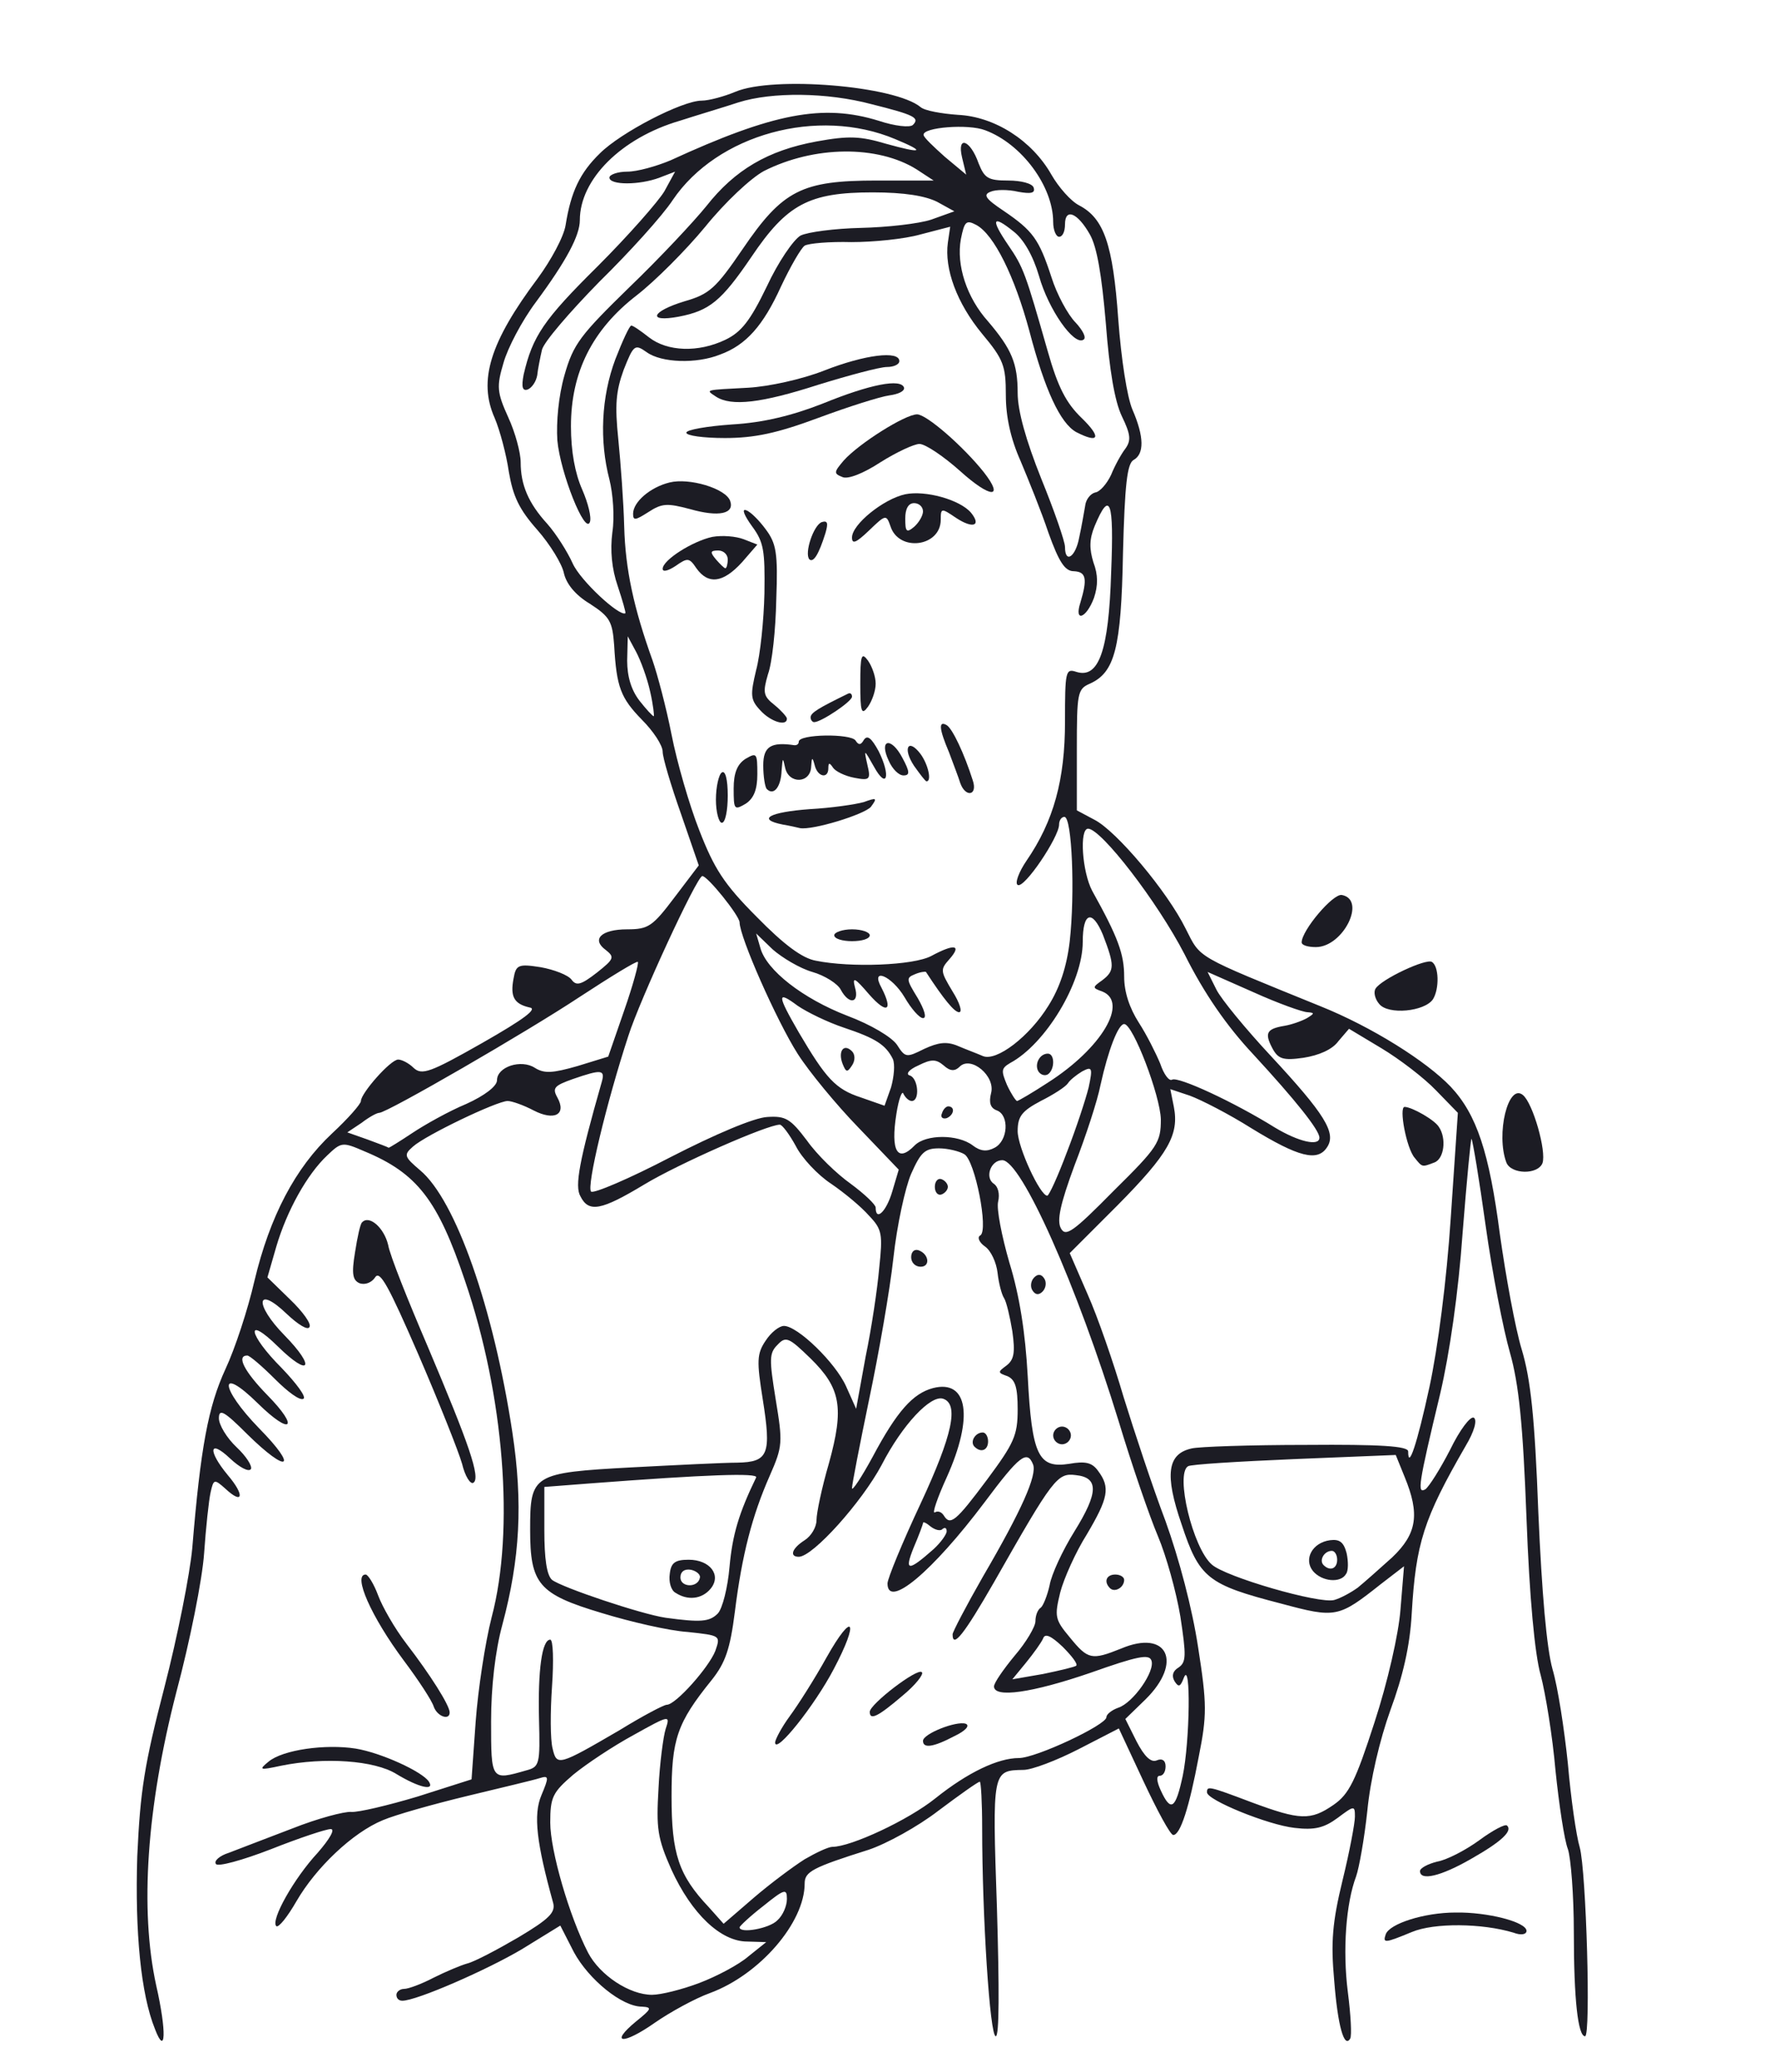 <?xml version="1.0" encoding="utf-8"?>
<!DOCTYPE svg PUBLIC "-//W3C//DTD SVG 1.0//EN" "http://www.w3.org/TR/2001/REC-SVG-20010904/DTD/svg10.dtd">
<svg version="1.0" xmlns="http://www.w3.org/2000/svg" width="300px" height="350px" viewBox="0 0 300 350" preserveAspectRatio="xMidYMid meet">
 <g fill="#1c1c24">
  <path d="M26.2 342.8 c-2.4 -5.9 -3.4 -16.4 -3 -29.2 0.5 -11.1 1.2 -15.5 4.6 -28.6 2.2 -8.5 4.3 -19.1 4.7 -23.5 1.4 -17 2.7 -23.9 5.6 -30.2 1.6 -3.4 3.8 -10.1 4.9 -14.9 2.6 -10.9 6.9 -19.1 13.1 -24.9 2.7 -2.5 4.9 -5 4.9 -5.5 0 -1.3 5 -7 6.3 -7 0.6 0 1.8 0.6 2.6 1.4 1.4 1.3 2.8 0.8 11.6 -4.2 7.2 -4.1 9.4 -5.8 8 -6 -2.6 -0.6 -3.3 -1.8 -2.7 -4.9 0.4 -2.3 0.8 -2.5 4.6 -1.9 2.2 0.4 4.6 1.3 5.2 2.1 0.8 1.1 1.6 0.9 4.3 -1.2 2.9 -2.3 3 -2.6 1.5 -3.8 -2.5 -1.8 -0.8 -3.5 3.6 -3.5 3.6 0 4.3 -0.5 8 -5.4 l4.1 -5.4 -3 -8.7 c-1.7 -4.8 -3.1 -9.5 -3.1 -10.5 0 -1.1 -1.6 -3.5 -3.5 -5.4 -3.6 -3.7 -4.3 -5.5 -4.7 -12.6 -0.3 -4 -0.7 -4.8 -4.1 -7 -2.5 -1.5 -4 -3.4 -4.4 -5.2 -0.3 -1.5 -2.3 -4.8 -4.5 -7.3 -3.1 -3.5 -4.1 -5.7 -4.8 -9.8 -0.4 -2.8 -1.5 -7 -2.4 -9.1 -2.8 -6.3 -0.8 -12.8 7.3 -23.6 2.2 -3 4.4 -7 4.7 -9 0.9 -5.6 2.4 -8.8 5.8 -12.1 3.5 -3.5 13.9 -8.9 17.2 -8.9 1.2 0 3.8 -0.7 5.7 -1.5 6.4 -2.7 27 -1 31.3 2.6 0.7 0.6 3.5 1.1 6.3 1.3 6.2 0.3 12.5 4.3 15.8 10.1 1.2 2.1 3.3 4.5 4.7 5.2 4.2 2.2 5.7 6.6 6.6 19.2 0.5 6.8 1.5 13.2 2.4 15.3 2 4.6 2 7.5 0.2 8.5 -1.1 0.6 -1.5 4.2 -1.8 15.8 -0.3 16.1 -1.4 20.1 -5.6 22 -2.1 0.9 -2.2 1.6 -2.2 11.2 l0 10.2 3 1.6 c3.7 1.9 12.3 12.1 15.4 18.4 2.6 5.1 1.4 4.4 22.8 13.1 8.7 3.5 17.9 9.3 22 13.6 4.4 4.7 6.5 11.1 8.3 24.9 1 7.1 2.6 15.9 3.7 19.5 1.5 5 2.2 11.4 2.8 27.5 0.6 13.7 1.4 22.9 2.4 26.5 0.9 3 2 10.2 2.6 16 0.5 5.8 1.4 12.1 2 14.1 1.1 4 1.9 31.9 0.9 31.9 -1.2 0 -1.9 -6.2 -1.9 -17.6 0 -6.2 -0.5 -12.5 -1 -14 -0.6 -1.5 -1.5 -7.5 -2.1 -13.3 -0.5 -5.8 -1.7 -13.1 -2.5 -16.1 -1 -3.5 -1.9 -13.1 -2.4 -26.5 -0.6 -16 -1.3 -22.7 -2.8 -28 -1.1 -3.8 -3 -13.5 -4.1 -21.4 -1.1 -7.9 -2.2 -14.5 -2.4 -14.7 -0.1 -0.2 -0.8 7 -1.5 15.9 -0.7 10 -2.2 20.4 -3.8 27.2 -3.7 15.4 -3.9 16.9 -2.5 16.1 0.6 -0.4 2.5 -3.4 4.2 -6.7 1.6 -3.3 3.4 -5.7 4 -5.4 0.6 0.4 0.1 2.3 -1.4 4.8 -7.1 12.3 -8.4 16.4 -9.1 28.3 -0.3 5.5 -1.5 10.6 -3.6 16.3 -1.8 5 -3.4 11.8 -3.9 17 -0.5 4.7 -1.4 9.7 -1.9 11.1 -1.7 4.5 -2.3 12.4 -1.4 19.5 0.5 3.9 0.7 7.4 0.4 7.9 -1 1.7 -2.1 -2.1 -2.7 -9.8 -0.6 -6.5 -0.3 -9.9 1.4 -16.9 1.2 -4.9 2.1 -9.7 2.1 -10.8 0 -1.9 -0.1 -1.9 -2.9 0.2 -2.3 1.7 -3.9 2.1 -7.3 1.7 -4.5 -0.5 -14.8 -4.7 -14.8 -6 0 -1.1 0.2 -1.1 7.6 1.7 8.1 3 9.9 3.1 13.8 0.4 2.6 -1.8 3.7 -4 6.9 -13.9 2.2 -6.7 4.1 -15 4.4 -19.1 l0.6 -7.3 -3.9 3 c-7.2 5.7 -7.6 5.8 -16.9 3.3 -12.4 -3.2 -13.8 -4.3 -16.8 -13.4 -2.9 -8.4 -2.4 -11.9 1.7 -12.8 1.1 -0.3 9.9 -0.6 19.4 -0.6 12.5 -0.1 17.2 0.2 17.2 1.1 0 3.2 1.5 -1.2 3.6 -10.9 1.4 -6.5 2.9 -17.9 3.6 -28.6 l1.2 -17.7 -3.7 -3.8 c-2 -2.1 -6.2 -5.3 -9.2 -7.1 l-5.5 -3.3 -1.8 2.1 c-1 1.4 -3.3 2.4 -5.9 2.8 -3.5 0.5 -4.3 0.2 -5.3 -1.7 -1.3 -2.5 -0.9 -3.2 2.1 -3.7 1.2 -0.2 2.9 -0.8 3.8 -1.3 1.3 -0.8 1.3 -0.9 0.1 -1 -0.8 0 -5 -1.5 -9.2 -3.4 l-7.7 -3.4 1.5 3 c0.8 1.6 5 6.7 9.2 11.2 9.1 9.8 11.1 13 9.5 15.4 -1.6 2.5 -4.8 1.7 -12.8 -3.2 -3.8 -2.4 -8.5 -4.8 -10.4 -5.5 l-3.3 -1.1 0.6 3 c0.9 4.7 -0.9 7.9 -9.5 16.6 l-8.1 8.1 3 6.9 c1.7 3.8 4.4 11.6 6.1 17.4 1.8 5.8 4.9 15.2 7.1 21 2.3 6.4 4.5 14.7 5.5 21.3 1.5 9.6 1.5 11.5 0.1 18.5 -1.6 8.5 -3.1 13.2 -4.3 13.2 -0.5 0 -2.7 -4.1 -5 -9 l-4.2 -9 -6.8 3.5 c-3.7 1.9 -7.9 3.5 -9.3 3.5 -5.3 0.1 -5.3 0 -4.5 23.4 0.4 13.6 0.4 21.6 -0.2 21.6 -1 0 -2.3 -20.3 -2.3 -35.2 0 -4.3 -0.2 -7.8 -0.4 -7.8 -0.3 0 -3.4 2.2 -7 4.9 -3.5 2.7 -8.8 5.6 -11.8 6.6 -9.5 3 -10.8 3.7 -10.8 5.7 0 6.6 -7.6 15.4 -16 18.5 -2.5 0.9 -6.7 3.2 -9.3 5 -5.4 3.8 -7.8 3.6 -3.2 -0.2 2.6 -2.1 2.8 -2.4 1 -2.5 -3.4 0 -9 -4.6 -11.5 -9.2 l-2.3 -4.5 -6.5 4 c-5.9 3.5 -17.8 8.7 -20.2 8.7 -0.6 0 -1 -0.4 -1 -1 0 -0.5 0.6 -1 1.3 -1 0.7 0 2.9 -0.8 5 -1.9 2 -1 4.6 -2.1 5.7 -2.4 1.2 -0.3 5 -2.3 8.6 -4.4 5.2 -3.1 6.3 -4.2 5.9 -5.8 -2.8 -10.1 -3.4 -14.9 -2 -18.2 1.3 -3.1 1.3 -3.4 -0.3 -2.9 -0.9 0.3 -6.4 1.6 -12.2 3 -5.8 1.4 -12.2 3.2 -14.3 4.1 -5.1 2.1 -11.3 8 -14.6 13.7 -1.5 2.6 -3 4.5 -3.4 4.2 -1 -1 3 -8.1 7 -12.4 2 -2.3 3 -4 2.2 -4 -0.8 0 -5.3 1.5 -10.1 3.4 -4.9 1.9 -9 3 -9.3 2.5 -0.4 -0.5 0.6 -1.4 2.2 -1.9 1.5 -0.6 6.3 -2.4 10.7 -4.1 4.3 -1.7 8.8 -2.9 10 -2.8 1.1 0.1 6.2 -1.1 11.2 -2.6 l9.1 -2.9 0.7 -9.8 c0.4 -5.4 1.6 -13.3 2.7 -17.6 3.9 -14.7 2.1 -37.5 -4.5 -56.8 -4.6 -13.7 -8.1 -18.2 -17 -21.9 -3.7 -1.6 -3.9 -1.6 -6.3 0.7 -3.4 3.2 -6.8 9.3 -8.6 15.4 l-1.5 5.2 3.8 3.7 c2.2 2.1 3.7 4.2 3.3 4.7 -0.3 0.6 -2 -0.5 -3.8 -2.2 -5.2 -5 -5.6 -1.7 -0.4 3.6 5.3 5.4 4.3 7.2 -1.1 1.9 -5.6 -5.5 -5.1 -2.1 0.6 3.6 2.5 2.6 4.2 4.9 3.7 5.2 -0.6 0.4 -2.7 -1.2 -4.8 -3.3 -2.2 -2.2 -4.3 -4 -4.7 -4 -1.9 0 -0.5 2.7 3.4 6.7 5.5 5.6 4 6.9 -1.6 1.4 -6.7 -6.6 -6.5 -2.7 0.2 4.2 6.7 6.8 4.9 7.8 -2 1 -3.9 -3.9 -4.8 -4.4 -4.8 -2.7 0 1.1 1.3 3.3 3 4.9 1.6 1.5 2.7 3.2 2.4 3.7 -0.4 0.5 -1.9 -0.3 -3.5 -1.8 -3.6 -3.4 -3.8 -1.3 -0.4 2.8 2.9 3.4 2.6 5.1 -0.4 2.3 -1.9 -1.7 -2 -1.6 -2.5 0.6 -0.3 1.3 -0.8 6 -1.1 10.3 -0.3 4.4 -2.4 14.9 -4.7 23.5 -5 19.4 -6.2 36.7 -3.4 49.5 1.8 7.9 1.6 12.1 -0.2 7.4z m92 -7.8 c2.9 -1.1 6.7 -3.1 8.3 -4.5 l3 -2.4 -3.2 -0.1 c-4.5 0 -9.4 -4.7 -12.8 -12.1 -2.4 -5.4 -2.6 -7 -2.2 -13.8 0.2 -4.2 0.8 -8.7 1.2 -10 0.8 -2.4 0.7 -2.4 -5.4 1 -3.5 1.9 -8 4.9 -10.2 6.7 -3.5 3 -3.9 3.8 -3.9 8.1 0 4.7 3.2 15.8 6.4 22 2 3.8 7 7.1 10.8 7.1 1.5 0 5.1 -0.9 8 -2z m13.2 -10.6 c0.9 -0.8 1.6 -2.4 1.6 -3.6 0 -1.8 -0.4 -1.7 -4 1.2 -2.2 1.7 -4 3.4 -4 3.6 0 1.1 5.1 0.2 6.4 -1.2z m4.6 -10.3 c1.9 -1.1 4 -2.1 4.7 -2.1 3.1 0 12.8 -4.5 17.4 -8.2 5.5 -4.4 10.6 -6.8 14.1 -6.8 2.9 0 14.8 -5.6 14.8 -6.9 0 -0.5 0.9 -1.2 2 -1.6 2.5 -0.8 6.3 -6.2 5.6 -8 -0.4 -1.1 -2.4 -0.7 -10.3 2.1 -9.9 3.4 -16.3 4.3 -16.3 2.3 0 -0.6 1.6 -2.9 3.5 -5.2 1.9 -2.2 3.5 -4.9 3.5 -5.8 0 -1 0.4 -2 0.9 -2.3 0.4 -0.3 1.1 -2 1.5 -3.8 0.3 -1.8 2.2 -5.9 4.2 -9.1 4.1 -6.6 4.1 -9.1 0.2 -9.5 -3.1 -0.4 -3.8 0.5 -13.8 18.1 -5 8.7 -7 11.3 -7 8.8 0 -0.4 2.3 -4.8 5.1 -9.7 6.6 -11.3 9.2 -17.2 8.5 -19 -1 -2.5 -2.3 -1.5 -8.2 6.4 -8.8 11.7 -16.4 18.1 -16.4 13.7 0 -0.8 2.5 -6.9 5.6 -13.5 5.4 -11.6 6.5 -16.8 3.8 -17.7 -2.1 -0.7 -6.9 4.4 -10.4 11.2 -3.3 6.2 -11.6 15.5 -14 15.5 -1.6 0 -1.2 -1.4 1 -2.8 1.1 -0.7 2 -2.2 2 -3.4 0 -1.2 0.9 -5.5 2.1 -9.6 2.6 -9.4 2 -12.7 -3.1 -17.7 -3.7 -3.6 -4.2 -3.8 -5.6 -2.3 -1.4 1.4 -1.4 2.4 -0.3 9.2 1.2 7.3 1.2 7.9 -1 12.9 -3 6.8 -4.7 13.4 -5.9 23 -0.8 6.3 -1.6 8.6 -3.9 11.5 -5.9 7.3 -6.8 10 -6.8 19.7 0 9.7 1.2 13.3 6.3 18.7 l2.5 2.8 5.1 -4.4 c2.8 -2.4 6.7 -5.3 8.6 -6.5z m63.9 -14.1 c1.2 -5.8 1.4 -19.6 0.2 -16.6 -0.6 1.6 -0.9 1.7 -1.6 0.6 -0.5 -0.9 -0.3 -1.7 0.7 -2.3 1.3 -0.9 1.3 -2 0.3 -8.6 -0.7 -4.2 -2.4 -10.3 -3.8 -13.6 -1.4 -3.3 -4.4 -12 -6.6 -19.3 -7.1 -23.1 -16.5 -44.2 -19.7 -44.2 -2 0 -3 3 -1.4 4 0.7 0.5 1 1.7 0.7 3 -0.3 1.2 0.6 5.8 1.9 10.3 1.7 5.5 2.7 11.8 3.1 19.2 0.7 13.4 1.8 15.6 7 14.8 2.8 -0.5 3.9 -0.2 4.9 1.2 2.1 2.8 1.7 4.6 -1.9 10.7 -1.9 3 -3.9 7.5 -4.5 9.8 -1 4.1 -0.9 4.6 1.6 7.6 3.1 3.8 3.7 3.9 8.7 1.9 7.8 -3.3 10.5 2.3 4.1 8.6 l-3.4 3.3 1.9 3.8 c1.3 2.5 2.4 3.6 3.4 3.2 0.9 -0.4 1.5 0 1.5 1 0 0.9 -0.4 1.6 -1 1.6 -0.6 0 -0.5 1 0.2 2.5 1.7 3.7 2.5 3.1 3.7 -2.5z m-111 -0.9 c2.3 -0.6 2.4 -1 2.2 -8.7 -0.2 -8.3 0.5 -13.4 1.9 -13.4 0.5 0 0.6 3.6 0.3 7.9 -0.3 4.3 -0.3 9 0.1 10.5 0.7 3 1 2.9 11.3 -3.1 3.9 -2.4 7.5 -4.3 8 -4.3 1.5 0 7.1 -6.3 8.2 -9.1 0.9 -2.6 0.9 -2.6 -4.7 -3.2 -3.1 -0.2 -9.6 -1.7 -14.5 -3.2 -10.7 -3.2 -12.1 -4.9 -12.1 -14.1 0 -9.3 0.4 -9.6 17.1 -10.5 7.6 -0.4 15.7 -0.8 17.9 -0.8 5.3 -0.1 5.8 -1.4 4.3 -10.8 -1 -6.3 -1 -7.6 0.5 -9.8 0.9 -1.4 2.3 -2.5 3.1 -2.5 2.3 0 8.7 6.2 10.5 10.2 l1.7 3.8 1.6 -8.8 c1 -4.8 2 -11.5 2.3 -15 0.6 -5.7 0.5 -6.5 -1.7 -8.8 -1.3 -1.5 -4.2 -3.9 -6.4 -5.4 -2.3 -1.5 -5 -4.4 -6 -6.4 -1.1 -2 -2.3 -3.6 -2.7 -3.6 -2.1 0 -17.1 6.6 -22.9 10.1 -7.3 4.4 -9.4 4.8 -10.8 2 -1 -1.7 -0.2 -6 3.6 -19.3 0.6 -2.1 0 -2.2 -4.9 -0.5 -3.1 1.1 -3.5 1.5 -2.6 3.1 1.6 2.9 -0.5 4 -4 2.2 -1.7 -0.9 -3.7 -1.6 -4.4 -1.6 -1.8 0 -13.9 5.8 -16 7.7 -1.6 1.4 -1.5 1.7 1.2 4 6 5 12.4 23.2 15.6 44.3 1.8 11.9 1.3 21.3 -1.7 32.5 -1.2 4.4 -1.9 10.5 -1.9 16.3 0 10 0 10 5.9 8.3z m93 -17.7 c0.3 -0.3 -0.8 -1.7 -2.3 -3.2 -2 -1.9 -3 -2.3 -3.3 -1.4 -0.3 0.7 -1.6 2.5 -2.9 4.1 l-2.3 2.8 5.2 -0.9 c2.9 -0.6 5.4 -1.2 5.6 -1.4z m-60.6 -8.8 c0.8 -0.8 1.7 -4.4 2 -7.9 0.5 -5.5 1.6 -9.1 4.5 -15.1 0.4 -0.8 -8.3 -0.5 -28 1 l-7.8 0.6 0 7.3 c0 4.8 0.4 7.6 1.3 8.4 1.7 1.3 15.1 5.8 19.2 6.4 5.9 0.8 7.4 0.7 8.8 -0.7z m108.2 -4.4 c1.1 -0.9 3.7 -3.2 5.8 -5.1 4.2 -4 4.7 -7.3 2.1 -13.6 l-1.5 -3.7 -17.2 0.7 c-9.5 0.4 -17.5 0.9 -17.9 1.2 -2.2 1.3 0.8 13.8 4 16.6 2.3 2.1 18.2 6.7 20.7 6 1.1 -0.3 2.9 -1.3 4 -2.1z m-71.7 -6.5 c1.2 -1.1 2.2 -2.5 2.2 -3 0 -0.6 -0.3 -0.7 -0.7 -0.4 -0.3 0.4 -1.2 0.2 -2 -0.4 -0.7 -0.6 -1.3 -0.9 -1.3 -0.6 0 0.2 -0.7 2.1 -1.6 4.2 -1.6 4 -0.9 4 3.4 0.2z m9 -11.7 c4.6 -6.2 5.2 -7.5 5.2 -11.9 0 -3.7 -0.4 -5 -1.7 -5.6 -1.7 -0.6 -1.7 -0.7 -0.2 -1.8 1.3 -1 1.5 -2.2 1 -5.8 -0.4 -2.4 -1 -5 -1.4 -5.6 -0.4 -0.6 -0.9 -2.5 -1.1 -4.3 -0.2 -1.7 -1.1 -3.7 -2.1 -4.4 -1 -0.7 -1.4 -1.6 -0.8 -1.9 1.4 -0.9 -0.9 -12.6 -2.7 -13.7 -0.8 -0.5 -2.8 -1 -4.3 -1 -2.4 0 -3.1 0.7 -4.7 4.3 -1 2.3 -2.4 8.7 -3 14.2 -0.6 5.5 -2.5 16.3 -4.1 23.9 -1.6 7.7 -2.9 14.4 -2.9 15 0 0.6 1.6 -1.8 3.5 -5.3 4.1 -7.7 6.8 -10.7 10.2 -11.6 5.9 -1.5 6.9 4.9 2.3 15.1 -1.6 3.5 -2.5 6.2 -2 5.9 0.5 -0.3 1.1 -0.1 1.5 0.5 1.1 1.8 2 1.1 7.3 -6z m29.4 -60.9 c-0.1 -4 -4.7 -16.1 -6.2 -16.1 -1 0 -2.7 4.4 -4 10.3 -0.5 2.6 -2.5 8.7 -4.4 13.6 -2.4 6.5 -3 9.3 -2.3 10.6 0.8 1.5 2 0.7 8.9 -6.3 7.5 -7.4 8 -8.2 8 -12.1z m-45.4 12.2 l1.1 -3.7 -6.8 -7.1 c-3.7 -3.8 -8.4 -9.5 -10.3 -12.5 -3.5 -5.5 -9.8 -19.7 -9.8 -22.2 -0.1 -1.2 -5.4 -7.8 -6.3 -7.8 -0.9 0 -10.6 21 -12.5 27 -3.7 11.3 -7.1 25.5 -6.3 26.3 0.4 0.4 6.5 -2.2 13.4 -5.8 7.6 -3.9 14.2 -6.7 16.4 -6.8 3.1 -0.2 3.9 0.3 6.7 4 1.7 2.4 5 5.6 7.4 7.3 2.3 1.7 4.2 3.5 4.2 4 0 2.4 1.8 0.7 2.8 -2.7z m29.5 -6.6 c1.6 -4.1 3.2 -9 3.7 -11 0.7 -3.3 0.6 -3.6 -1.1 -2.7 -1 0.6 -2.1 1.5 -2.4 2 -0.4 0.6 -2.4 1.9 -4.6 3 -3.2 1.7 -3.9 2.6 -3.9 5.1 0 2.7 3.8 10.9 5 10.9 0.3 0 1.8 -3.3 3.3 -7.3z m-25.7 -1.2 c1.9 -1.9 7.3 -1.9 9.8 0 1.3 1 2.4 1.1 3.7 0.4 2.3 -1.2 2.5 -5.5 0.4 -6.3 -1.1 -0.4 -1.4 -1.3 -1 -2.9 0.8 -2.9 -3.4 -6.4 -5.3 -4.5 -0.8 0.8 -1.6 0.8 -2.7 -0.2 -1.3 -1.1 -2.1 -1.1 -4.3 0 -1.6 0.7 -2.2 1.5 -1.4 1.7 1.4 0.5 1.7 4.3 0.3 4.3 -0.5 0 -1.1 -0.6 -1.4 -1.2 -0.2 -0.7 -0.8 0.8 -1.2 3.4 -1 6.3 0.2 8.3 3.1 5.3z m-84.9 -2.1 c2.1 -1.4 6.2 -3.7 9.1 -4.9 3.1 -1.4 5.2 -3 5.2 -4 0 -2.3 4.1 -3.6 6.4 -2.1 1.6 1 3 0.9 7.2 -0.3 l5.2 -1.6 2.7 -7.8 c1.5 -4.3 2.5 -8 2.3 -8.2 -0.2 -0.2 -4.6 2.5 -9.8 5.9 -8.9 5.9 -32.6 19.6 -33.9 19.6 -0.4 0 -1.7 0.7 -3 1.7 l-2.4 1.6 3.4 1.2 c1.9 0.7 3.5 1.3 3.6 1.4 0.1 0 1.9 -1.1 4 -2.5z m153.3 0.8 c0 -1.3 -4.1 -6.4 -11.2 -14.1 -4.5 -4.8 -8.3 -10.3 -11.6 -16.9 -4.6 -8.9 -14.1 -21.2 -16.3 -21.2 -1.5 0 -1 7.3 0.7 10.5 4.4 7.9 5.4 10.7 5.4 14.5 0 2.6 0.9 5.3 2.5 7.8 1.3 2 2.9 5.2 3.6 6.9 0.6 1.8 1.5 3 2 2.7 1 -0.6 10.5 3.8 17.4 8.1 4 2.4 7.5 3.2 7.5 1.7z m-72.1 -13.3 c-1.2 -2.4 -2.9 -3.5 -8.3 -5.3 -2.7 -0.9 -6.2 -2.6 -7.8 -3.7 -3.5 -2.6 -3.5 -1.9 0.2 4.5 4.6 7.8 6.2 9.6 10.5 11 l4 1.4 1.1 -3.1 c0.5 -1.8 0.7 -3.9 0.3 -4.8z m26.2 4 c9.1 -5.8 13.7 -13.6 9.2 -15.4 -1.7 -0.6 -1.7 -0.7 0 -1.9 2.1 -1.6 2.1 -2.5 0.1 -7.7 -1.8 -4.3 -3.4 -3.8 -3.4 1.2 0 6.9 -6.3 17.3 -12.3 20.5 -1.5 0.9 -1.5 1.3 -0.5 3.7 0.7 1.5 1.5 2.7 1.7 2.7 0.2 0 2.6 -1.4 5.2 -3.1z m-15.2 -6.2 c1.4 0.6 3.3 1.3 4.2 1.7 2.3 1 7.9 -3.3 11.1 -8.5 1.9 -3 3.1 -6.6 3.6 -10.9 0.9 -8 0.4 -21 -0.9 -21 -0.5 0 -0.9 0.6 -0.9 1.3 0 2.1 -5.9 10.9 -7 10.2 -0.5 -0.3 0.2 -2.2 1.5 -4.1 4.6 -6.7 6.5 -13.7 6.5 -23.5 0 -8.5 0.1 -9 1.9 -8.4 3.8 1.2 5.5 -3.5 5.9 -16.8 0.5 -12.2 -0.2 -14 -2.8 -7.8 -0.9 2.2 -0.9 3.8 -0.2 6.1 0.8 2.1 0.8 3.9 0.1 6 -1.3 3.5 -3.4 4.2 -2.3 0.8 1.2 -4 1 -5.2 -1.1 -5.3 -1.5 0 -2.5 -1.5 -4.3 -6.5 -1.2 -3.6 -3.4 -9 -4.7 -12.1 -1.7 -3.8 -2.5 -7.5 -2.5 -11.2 0 -4.9 -0.4 -6 -4 -10.3 -4.3 -5.2 -6.4 -11 -5.8 -15.4 l0.4 -2.7 -5 1.3 c-2.8 0.8 -8.1 1.3 -11.7 1.3 -3.7 -0.1 -7.2 0.2 -7.9 0.6 -0.6 0.4 -2.4 3.5 -4 6.9 -3 6.6 -5.9 9.9 -10.3 11.5 -4 1.6 -9.9 1.4 -12.4 -0.4 -2 -1.4 -2.2 -1.3 -3.9 3 -1.3 3.6 -1.5 5.9 -0.9 11.7 0.4 4 0.9 10.7 1 14.8 0.2 7.2 1.6 13.7 4.8 22.6 0.8 2.3 2.3 7.9 3.2 12.5 0.9 4.6 3 11.9 4.7 16.2 2.5 6.4 4.1 9 9.7 14.6 4.6 4.7 7.7 7 10 7.4 5.9 1.2 16.5 0.8 19.5 -0.8 3.9 -2.1 5.2 -1.9 3.1 0.5 -1.6 1.8 -1.6 2 0.5 5.5 1.2 1.9 1.7 3.5 1.1 3.5 -0.8 0 -2.6 -2.2 -5.6 -6.8 -0.1 -0.1 -1 0 -1.9 0.4 -1.5 0.6 -1.4 0.9 0.5 4 1.1 1.9 1.6 3.4 0.9 3.4 -0.6 0 -2 -1.6 -3.1 -3.5 -2.2 -3.7 -5.9 -5.2 -3.9 -1.6 2 3.9 0.9 4.5 -2.1 1.1 -2.4 -2.8 -2.9 -3.1 -2.4 -1.2 0.8 2.7 -1 3 -2.4 0.4 -0.5 -1 -2.7 -2.4 -4.8 -3 -2.1 -0.6 -5.1 -2.4 -6.7 -3.8 l-2.8 -2.7 0.7 2.4 c1 3.8 7.2 8.6 14.7 11.5 4 1.5 7.5 3.6 8.4 4.9 1.4 2.2 1.6 2.2 4.6 0.7 2.4 -1.1 3.8 -1.3 5.7 -0.5z m-52 -59.8 c-0.5 -2.3 -1.6 -5.3 -2.4 -6.8 l-1.4 -2.6 -0.1 4.1 c0 2.7 0.7 5 2.1 6.8 1.1 1.4 2.2 2.6 2.4 2.6 0.1 0 -0.1 -1.9 -0.6 -4.1z m-5.5 -17.9 c-1 -2.9 -1.3 -6 -0.9 -9.1 0.4 -2.6 0.1 -6.5 -0.5 -8.9 -1.7 -6.5 -1.4 -13.9 1 -20.3 1.2 -3.1 2.4 -5.7 2.7 -5.7 0.3 0 1.6 0.9 3 2 3.1 2.4 8.3 2.6 12.9 0.4 2.7 -1.3 4.2 -3.2 7 -9 1.9 -4.1 4.5 -7.9 5.7 -8.6 1.2 -0.6 5.8 -1.2 10.2 -1.3 4.4 -0.1 9.8 -0.7 11.9 -1.4 l3.9 -1.4 -2.9 -1.6 c-2 -1 -5.5 -1.6 -10.9 -1.6 -10.8 0 -14.5 2 -20.5 10.9 -5.1 7.5 -7.1 9.1 -12.3 10.1 -5.4 1 -4.6 -0.9 1 -2.6 4.2 -1.2 5.3 -2.2 9.8 -8.8 6.8 -10 10 -11.6 22.7 -11.6 l9.6 0 -2.9 -1.9 c-6.6 -4.1 -17.3 -4 -25.8 0.3 -2.2 1.2 -6.5 5.2 -9.9 9.4 -3.3 4 -8.5 9.2 -11.6 11.6 -7.5 5.8 -11.1 13 -11.1 22.1 0 4.3 0.7 8 1.9 10.7 1 2.3 1.6 4.7 1.3 5.5 -0.8 2.2 -5 -8.3 -5.5 -13.8 -0.2 -3.1 0.2 -7.5 1.2 -11 1.5 -5.3 2.7 -6.8 11 -14.9 5.1 -4.9 10.9 -11.1 13 -13.7 4.8 -6.1 10.4 -9.4 18.6 -10.9 5.5 -1 7.4 -0.9 11.8 0.4 6.1 1.7 6.8 1.4 1.5 -0.8 -13.1 -5.5 -30.1 -0.8 -37.6 10.3 -1.7 2.6 -7.3 8.8 -12.4 13.8 -5 5.1 -9.4 10.2 -9.7 11.5 -0.3 1.3 -0.7 3.3 -0.8 4.3 -0.2 1.1 -0.9 2.1 -1.6 2.4 -0.9 0.3 -1.1 -0.4 -0.7 -2.5 1.5 -6.5 3.4 -9.3 12.5 -18.3 5.2 -5.2 10.3 -11 11.3 -12.7 l1.8 -3.3 -2.6 1 c-3.4 1.3 -8.5 1.3 -8.5 0 0 -0.5 1.4 -1 3 -1 1.7 0 4.9 -0.9 7.3 -1.9 17.4 -8 25.8 -9.6 35.2 -6.7 2.7 0.9 5.3 1.2 5.8 0.7 1.2 -1.2 0.2 -1.7 -7 -3.5 -7.5 -2 -16.8 -2.1 -22.5 -0.3 -2.4 0.8 -6.8 2.1 -9.9 3.1 -9.9 2.9 -16.9 9.9 -16.9 16.8 0 2.6 -2.3 6.9 -7.4 13.8 -2.4 3.2 -4.8 7.8 -5.5 10.3 -1.2 4 -1.1 5 0.8 9.2 1.2 2.6 2.1 6 2.1 7.6 0 3.8 1.3 6.9 4.5 10.4 1.5 1.7 3.4 4.7 4.3 6.7 1.3 2.9 7.9 9 8.9 8.4 0.1 -0.1 -0.5 -2.2 -1.3 -4.6z m78 -8.2 c0.4 -1.8 0.8 -4.2 1 -5.3 0.1 -1.1 0.9 -2.1 1.7 -2.3 0.8 -0.1 2 -1.5 2.7 -3 0.6 -1.5 1.7 -3.5 2.4 -4.4 1 -1.4 0.9 -2.4 -0.6 -5.5 -1.2 -2.5 -2.1 -7.8 -2.7 -15.7 -0.7 -8.2 -1.5 -12.9 -2.7 -15 -2.1 -3.7 -4.2 -4.5 -4.2 -1.7 0 1.2 -0.4 2.1 -1 2.1 -0.5 0 -1 -1.1 -1 -2.5 0 -6 -5.3 -13.2 -11.5 -15.5 -2.8 -1.1 -10.6 -0.5 -10.4 0.8 0 0.4 1.7 2 3.6 3.7 l3.6 3 -0.7 -2.9 c-0.9 -3.8 1.4 -3 2.8 1 1 2.5 1.6 2.9 5 2.9 2.2 0 4.1 0.5 4.3 1.2 0.3 0.9 -0.4 1.1 -2.6 0.7 -1.7 -0.4 -3.8 -0.4 -4.7 0 -1.3 0.5 -0.8 1.2 2.2 3.2 5 3.4 6 4.8 8.1 11.2 0.9 2.9 2.8 6.4 4.1 7.7 1.2 1.3 1.9 2.6 1.3 2.9 -1.6 1 -5.9 -5.1 -7.5 -10.8 -1 -3.4 -2.6 -6.2 -4.3 -7.5 -3.6 -2.9 -3.9 -2.1 -0.9 2.3 2.6 3.8 2.9 4.7 6.7 18 1.7 6 3.1 8.7 5.7 11.2 3.4 3.3 3 4.4 -0.9 2.4 -2.7 -1.5 -5.3 -7.1 -7.9 -17 -2.5 -9.3 -6 -16.4 -9 -18 -1.7 -0.9 -2 -0.6 -2.6 2.4 -0.8 4.4 1 9.9 4.6 13.9 4 4.7 5 7.1 5 12.1 0 3 1.4 8 4 14.5 2.2 5.4 4 10.6 4 11.5 0 2.9 1.8 1.7 2.4 -1.6z"/>
  <path d="M131 294.4 c0 -0.5 1.1 -2.6 2.5 -4.5 1.4 -1.9 4.2 -6.3 6.2 -9.9 4.5 -8 5.6 -6.3 1.2 2 -3.2 6.1 -9.8 14.4 -9.9 12.4z"/>
  <path d="M156 294.1 c0 -1.2 5.6 -3.4 7.2 -2.9 0.8 0.3 0 1.2 -1.9 2.1 -3.6 1.9 -5.3 2.1 -5.3 0.8z"/>
  <path d="M147 289.2 c0 -1.3 8.1 -7.5 8.8 -6.7 0.4 0.3 -1.1 2.2 -3.3 4 -4.1 3.5 -5.5 4.2 -5.5 2.7z"/>
  <path d="M187.6 268.3 c-1.1 -1.1 -0.6 -2.3 0.9 -2.3 0.8 0 1.5 0.4 1.5 0.9 0 1.3 -1.6 2.2 -2.4 1.4z"/>
  <path d="M178 242.5 c0 -0.8 0.7 -1.5 1.5 -1.5 0.8 0 1.5 0.7 1.5 1.5 0 0.8 -0.7 1.5 -1.5 1.5 -0.8 0 -1.5 -0.7 -1.5 -1.5z"/>
  <path d="M174.5 218 c-0.4 -0.6 -0.3 -1.6 0.3 -2.2 0.6 -0.6 1.2 -0.6 1.7 0.2 0.4 0.6 0.3 1.6 -0.3 2.2 -0.6 0.6 -1.2 0.6 -1.7 -0.2z"/>
  <path d="M114.2 269.1 c-0.8 -0.4 -1.2 -1.9 -1 -3.2 0.2 -1.9 0.9 -2.4 3.2 -2.4 3.6 0 5.6 2.6 3.7 4.9 -1.5 1.8 -3.9 2 -5.9 0.7z m4.1 -2.6 c0.1 -0.5 -0.6 -1.1 -1.5 -1.3 -1.1 -0.2 -1.8 0.3 -1.8 1.3 0 1.7 3 1.8 3.3 0z"/>
  <path d="M221.9 265.4 c-1.6 -2 -0.1 -4.8 2.9 -5.2 1.6 -0.2 2.3 0.3 2.8 2.2 0.3 1.4 0.3 3 -0.1 3.5 -0.9 1.6 -4.1 1.3 -5.6 -0.5z m4.1 -1.9 c0 -0.8 -0.4 -1.5 -0.9 -1.5 -1.3 0 -2.2 1.6 -1.4 2.4 1.1 1.1 2.3 0.6 2.3 -0.9z"/>
  <path d="M164.7 244.4 c-0.8 -0.8 0.1 -2.4 1.4 -2.4 0.5 0 0.9 0.7 0.9 1.5 0 1.5 -1.2 2 -2.3 0.9z"/>
  <path d="M154 212.4 c0 -0.9 0.5 -1.4 1.2 -1.2 1.8 0.6 2.1 2.8 0.4 2.8 -0.9 0 -1.6 -0.7 -1.6 -1.6z"/>
  <path d="M158 200.5 c0 -0.9 0.5 -1.5 1.1 -1.3 0.6 0.2 1.1 0.8 1.1 1.3 0 0.5 -0.5 1.1 -1.1 1.3 -0.6 0.2 -1.1 -0.4 -1.1 -1.3z"/>
  <path d="M159.2 188.1 c0.2 -0.7 0.7 -1.2 1.1 -1.2 1.2 0.1 0.9 1.5 -0.3 2 -0.7 0.2 -1.1 -0.2 -0.8 -0.8z"/>
  <path d="M142.4 179.7 c-0.8 -2.1 0.2 -3.5 1.6 -2.1 0.5 0.5 0.6 1.5 0 2.4 -0.8 1.2 -1 1.2 -1.6 -0.3z"/>
  <path d="M175.5 181 c-0.7 -1.2 0.2 -3 1.6 -3 1.2 0 1.2 2.7 0 3.5 -0.5 0.3 -1.2 0.1 -1.6 -0.5z"/>
  <path d="M141 158 c0 -0.5 1.4 -1 3 -1 1.7 0 3 0.5 3 1 0 0.6 -1.3 1 -3 1 -1.6 0 -3 -0.4 -3 -1z"/>
  <path d="M132.3 139.3 c-4.5 -0.9 -2.2 -2.1 4.5 -2.6 3.7 -0.2 7.8 -0.8 9.2 -1.2 2.2 -0.8 2.3 -0.7 1.2 0.8 -1.1 1.3 -9.9 4 -12 3.6 -0.4 -0.1 -1.7 -0.4 -2.9 -0.6z"/>
  <path d="M121 135.1 c0 -2.2 0.5 -4.3 1 -4.6 0.6 -0.4 1 1.2 1 3.9 0 2.5 -0.4 4.6 -1 4.6 -0.5 0 -1 -1.8 -1 -3.9z"/>
  <path d="M124 133.2 c0 -2.6 0.6 -4.1 2 -5 1.9 -1.1 2 -1 2 2.6 0 2.6 -0.6 4.1 -2 5 -1.9 1.1 -2 1 -2 -2.6z"/>
  <path d="M129.6 133.3 c-0.3 -0.3 -0.6 -2.1 -0.6 -4 0 -3.2 1.3 -4 5.3 -3.4 0.4 0 0.7 -0.2 0.7 -0.6 0 -1.3 8.8 -1.4 9.6 -0.2 0.5 0.8 0.9 0.8 1.4 -0.1 0.6 -0.9 1.3 -0.3 2.5 1.9 2.1 4.2 1.4 6.6 -0.8 2.6 -1.7 -3 -1.7 -3 -1.1 -0.3 0.6 2.5 0.4 2.7 -2.2 2.2 -1.6 -0.3 -3.2 -1.1 -3.6 -1.7 -0.6 -0.9 -0.8 -0.9 -0.8 0.1 0 1.8 -1.8 1.5 -2.3 -0.5 -0.4 -1.5 -0.5 -1.4 -0.6 0.2 -0.1 2.9 -3.8 3 -4.4 0.2 -0.4 -1.8 -0.4 -1.8 -0.6 0.5 -0.1 2.7 -1.3 4.3 -2.5 3.1z"/>
  <path d="M162.3 132.3 c-0.3 -1 -1.2 -3.3 -1.9 -5.2 -1.7 -4 -1.8 -5.4 -0.4 -4.6 1 0.6 3 4.9 4.4 9.3 0.9 2.6 -1.2 3 -2.1 0.5z"/>
  <path d="M154.5 129.4 c-2 -3 -1 -4.8 1.1 -2 1.3 1.8 1.9 4.6 1 4.6 -0.2 0 -1.1 -1.2 -2.1 -2.6z"/>
  <path d="M150.2 128.5 c-1.7 -3.6 0.4 -4.1 2.3 -0.5 1.3 2.4 1.3 3 0.2 3 -0.8 0 -1.9 -1.1 -2.5 -2.5z"/>
  <path d="M128.5 120 c-1.7 -1.8 -1.7 -2.6 -0.7 -6.8 0.7 -2.6 1.3 -8.4 1.4 -13 0.1 -7.2 -0.1 -8.6 -2.1 -11.3 -1.3 -1.8 -1.8 -3 -1 -2.7 0.7 0.2 2.2 1.7 3.3 3.2 1.8 2.4 2.1 4 1.8 11.9 -0.1 5.1 -0.7 10.7 -1.4 12.6 -0.9 3.1 -0.8 3.7 1.1 5.2 1.1 0.9 2.1 2 2.1 2.3 0 1.4 -2.8 0.5 -4.5 -1.4z"/>
  <path d="M137 121.2 c0 -0.8 1.4 -1.6 6.3 -4 0.4 -0.2 0.7 0 0.7 0.5 0 0.8 -5.2 4.3 -6.4 4.3 -0.3 0 -0.6 -0.4 -0.6 -0.8z"/>
  <path d="M145.4 115.5 c0 -4.8 0.2 -5.4 1.3 -3.9 0.7 1 1.3 2.7 1.3 3.9 0 1.2 -0.6 2.9 -1.3 3.9 -1.1 1.5 -1.3 0.9 -1.3 -3.9z"/>
  <path d="M117.7 96 c-1.2 -1.8 -1.5 -1.8 -3.5 -0.4 -1.2 0.8 -2.2 1.1 -2.2 0.5 0 -1.5 5.1 -4.7 8.4 -5.4 1.7 -0.3 4 -0.1 5.3 0.4 l2.3 0.9 -2.6 3 c-3.2 3.5 -5.7 3.8 -7.7 1z m5.3 -1.5 c0 -0.8 -0.7 -1.5 -1.6 -1.5 -1.4 0 -1.4 0.3 -0.4 1.5 0.7 0.8 1.4 1.5 1.6 1.5 0.2 0 0.4 -0.7 0.4 -1.5z"/>
  <path d="M136.8 94.5 c-0.9 -1 0.7 -5.8 2.1 -6.3 1 -0.3 1.1 0.2 0.6 1.9 -1.1 3.5 -2 5 -2.7 4.4z"/>
  <path d="M144 90.8 c0 -2.2 5.3 -6.5 9 -7.3 3.4 -0.7 9.2 0.9 11.1 3.1 1.8 2.2 0.4 2.8 -2.5 0.9 -2.5 -1.7 -2.6 -1.7 -2.6 0.3 0 4.6 -7.1 5.5 -8.5 1.1 -0.7 -2 -0.8 -2 -3.6 0.7 -2.2 2.1 -2.9 2.4 -2.9 1.2z m12 -4.4 c0 -0.8 -0.7 -1.4 -1.5 -1.4 -1 0 -1.5 1 -1.5 2.6 0 2.2 0.2 2.5 1.5 1.4 0.8 -0.7 1.5 -1.9 1.5 -2.6z"/>
  <path d="M107 86.8 c0 -2 2.9 -4.5 6.2 -5.3 3.3 -0.8 9.4 1 10.2 3.1 0.8 2.2 -1.9 2.8 -6.8 1.4 -3.8 -1 -4.7 -1 -7 0.5 -2.2 1.4 -2.6 1.5 -2.6 0.3z"/>
  <path d="M162.3 79.6 c-2.8 -2.5 -5.9 -4.6 -6.9 -4.6 -0.9 0 -3.9 1.4 -6.6 3.1 -2.9 1.9 -5.5 2.9 -6.4 2.5 -1.5 -0.6 -1.5 -0.8 0.2 -2.8 2.6 -2.9 10.4 -7.8 12.4 -7.8 1.6 0 7.8 5.4 11.3 9.8 3.5 4.5 1.1 4.4 -4 -0.2z"/>
  <path d="M116 73.1 c0 -0.5 3.5 -1.1 7.8 -1.4 5.2 -0.3 10.1 -1.5 15.2 -3.5 8.1 -3.3 13.3 -4.3 13.8 -2.7 0.1 0.6 -1 1.1 -2.5 1.3 -1.5 0.2 -6.9 1.9 -12 3.8 -7 2.6 -10.8 3.4 -15.8 3.4 -3.6 0 -6.5 -0.4 -6.5 -0.9z"/>
  <path d="M121 67 c-1.8 -1.2 -2 -1.1 5.5 -1.5 3.4 -0.2 9 -1.4 12.8 -2.9 6.9 -2.7 12.7 -3.4 12.7 -1.6 0 0.6 -1 1 -2.1 1 -1.2 0 -6.4 1.4 -11.6 3 -9.6 3.1 -14.7 3.7 -17.3 2z"/>
  <path d="M234.2 326.8 c0.6 -1.8 6.5 -3.7 11.8 -3.7 5.4 -0.1 12 1.6 12 3.1 0 0.6 -0.9 0.8 -2.2 0.3 -5.3 -1.6 -13.4 -1.7 -17.2 -0.1 -4.6 1.9 -4.9 1.9 -4.4 0.4z"/>
  <path d="M240 316.1 c0 -0.5 1.3 -1.2 2.9 -1.6 1.7 -0.3 4.9 -2 7.1 -3.6 2.3 -1.7 4.4 -2.8 4.7 -2.5 1 0.9 -0.9 2.7 -6 5.6 -5.2 3 -8.7 3.8 -8.7 2.1z"/>
  <path d="M67 299.7 c-3.7 -2.3 -12.1 -2.9 -19.5 -1.4 -3.7 0.8 -3.8 0.7 -2.1 -0.7 2.4 -2 9.6 -3 14.7 -2.2 4.3 0.7 11.3 3.9 12.4 5.6 1 1.6 -1.7 1 -5.5 -1.3z"/>
  <path d="M73.3 288.3 c-0.3 -1 -2.6 -4.5 -5 -7.7 -5.6 -7.5 -8.7 -14.6 -6.5 -14.6 0.4 0 1.4 1.6 2.1 3.5 0.7 1.9 2.8 5.6 4.8 8.2 4 5.2 7.3 10.4 7.3 11.6 0 1.4 -2.1 0.7 -2.7 -1z"/>
  <path d="M78.1 247.3 c-0.6 -2.1 -3.9 -10.4 -7.4 -18.5 -5 -11.5 -6.5 -14.3 -7.3 -13 -0.6 0.9 -1.7 1.3 -2.6 1 -1.2 -0.5 -1.4 -1.6 -0.8 -5.2 0.4 -2.6 0.9 -4.9 1.2 -5.1 1.2 -1.3 3.7 0.9 4.4 3.8 0.3 1.8 3.4 9.5 6.7 17.2 6.9 16.3 9 22.2 7.7 23 -0.5 0.3 -1.4 -1.1 -1.9 -3.2z"/>
  <path d="M254.6 196.4 c-1.8 -4.8 0.3 -13.5 2.8 -11.4 1.7 1.4 4 9.5 3.3 11.5 -0.8 2 -5.3 1.9 -6.1 -0.1z"/>
  <path d="M239.1 195.6 c-1.4 -1.6 -2.7 -8.6 -1.7 -8.6 1.2 0 5.1 2.2 5.8 3.4 1.3 1.9 0.9 5.4 -0.8 6 -2.1 0.8 -2 0.8 -3.3 -0.8z"/>
  <path d="M233.1 169.6 c-0.7 -0.8 -1 -2 -0.6 -2.6 1 -1.6 8.5 -5.1 9.5 -4.5 1.2 0.7 1.3 4.5 0.2 6.3 -1.4 2.1 -7.6 2.7 -9.1 0.8z"/>
  <path d="M220 159.2 c0 -2 5.3 -8.3 6.8 -8 4.2 0.8 0.2 8.8 -4.4 8.8 -1.3 0 -2.4 -0.3 -2.4 -0.8z"/>
 </g>
</svg>